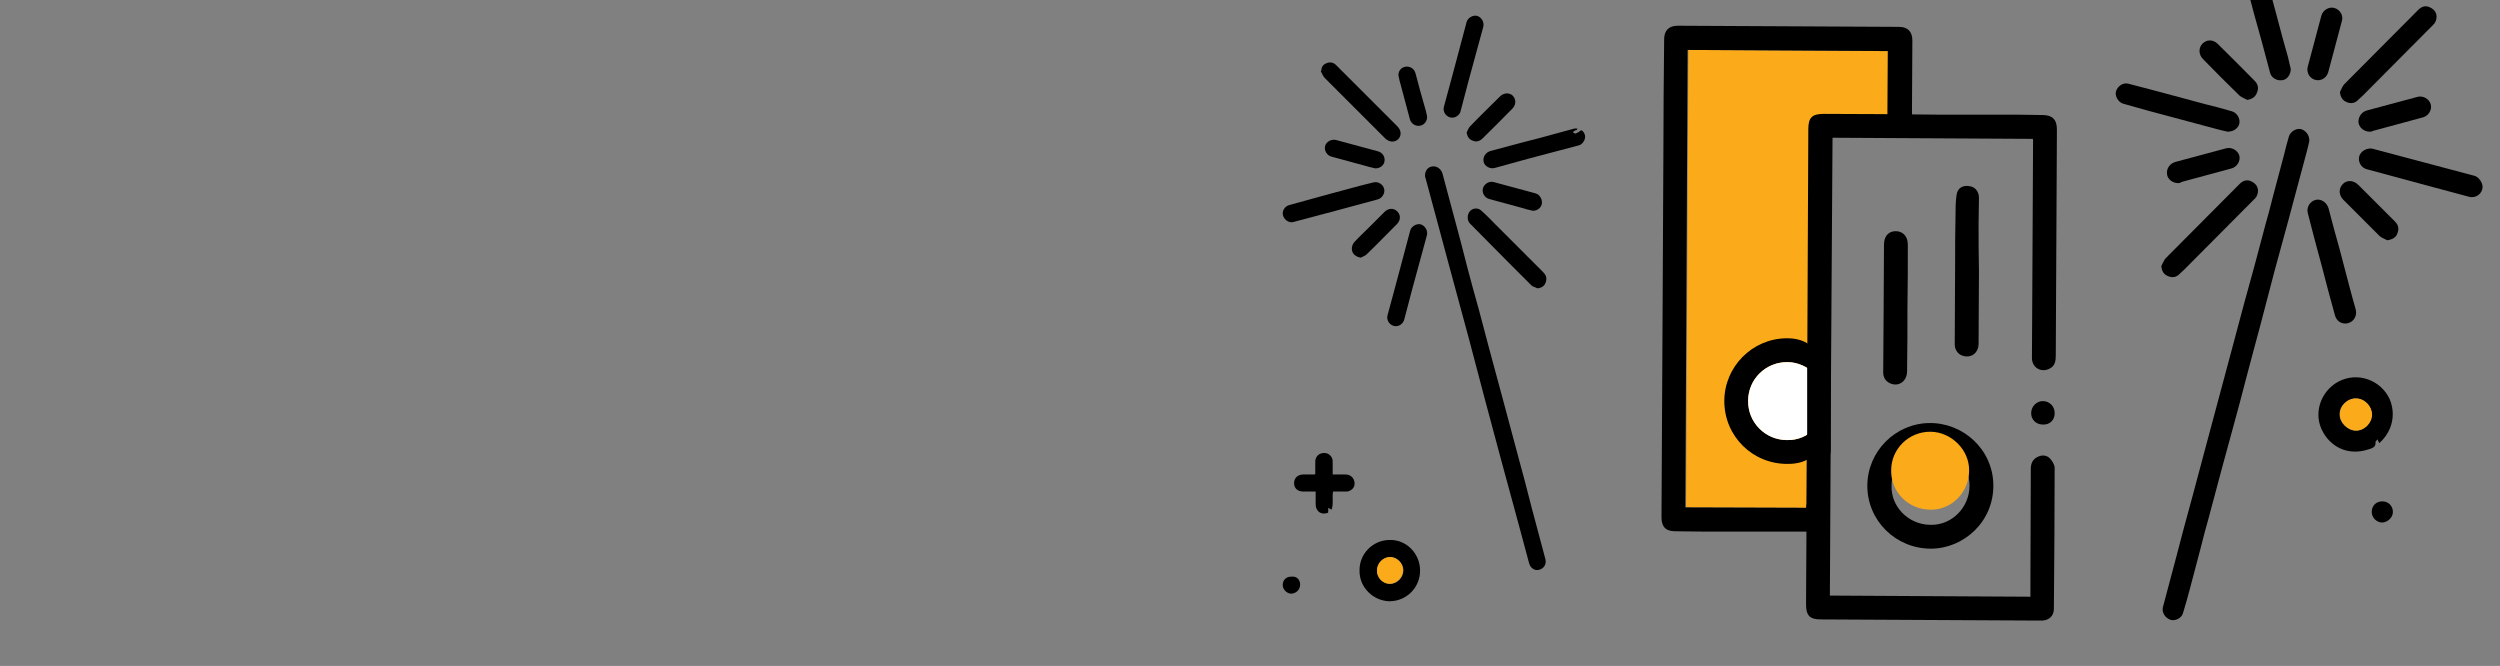 <?xml version="1.0" encoding="utf-8"?>
<!-- Generator: Adobe Illustrator 21.1.0, SVG Export Plug-In . SVG Version: 6.00 Build 0)  -->
<svg version="1.1" id="Layer_1" xmlns="http://www.w3.org/2000/svg" xmlns:xlink="http://www.w3.org/1999/xlink" x="0px" y="0px"
	 viewBox="0 0 660.7 176" style="enable-background:new 0 0 660.7 176;" xml:space="preserve">
<rect x="0" y="0" width="660.7" height="176" fill="#808080" stroke="none"/>
<style type="text/css">
	.st0{fill:#FBAA19;}
	.st1{fill:#FFFFFF;}
</style>
<path class="st0" d="M482.1,30.1c10.1,0,5.3,0.1,15.4,0.2c0.5,0,1,0,1.5,0c0-5.7,0.1-11.2,0.1-16.8c-17.7-0.1-35.3-0.2-52.9-0.3
	c-0.2,40.4-0.4,80.6-0.6,120.9c5.7,0,26.3,0.1,31.9,0.1c0-0.5,0.1-0.9,0.1-1.2c0.1-10.7,1.1-21.3,1.2-32c0.1-22.3-0.8-44.6-0.7-66.9
	"/>
<path d="M455.7,106c0-9.1,7.4-16.5,16.4-16.6c8.9-0.1,10.4,7.3,10.6,16.6c0.2,9.9-1.6,16.6-10.2,16.6
	C463.2,122.7,455.7,115.3,455.7,106z M472.2,116.3c5.8,0.2,10.4-4.7,10.4-10.3c0.1-5.5-4.7-10.2-10.1-10.3
	c-5.8-0.1-10.5,4.5-10.5,10.2C461.9,111.6,466.5,116.2,472.2,116.3z"/>
<g id="Cay7dE_1_">
	<g>
		<path d="M483.6,157.4c17.7,0.1,35.2,0.2,53,0.3c0-1.5,0-3,0-4.4c0-9.8,0.1-19.6,0.1-29.4c0-1.4,0.5-2.5,1.7-3.1
			c1.1-0.6,2.4-0.6,3.3,0.3c0.6,0.6,1.3,1.7,1.3,2.5c0,12.4-0.1,24.9-0.2,37.3c0,1.8-1.2,3-3,3.1c-0.5,0-1,0-1.4,0
			c-19.1-0.1-38.1-0.2-57.2-0.3c-2.9,0-3.9-1-3.9-4c0-5.8,0.1-11.6,0.1-17.4c0-0.5,0-1,0-1.8c-1.8,0-18.5,0-20.3,0
			c-4.8,0-9.6,0-14.4-0.1c-2.5,0-3.6-1.2-3.6-3.7c0.1-18.8,0.2-37.6,0.3-56.4c0.1-13.3,0.1-26.6,0.2-39.9c0-10,0.1-20,0.2-30
			c0-2.4,1.3-3.6,3.6-3.6c19.5,0.1,39,0.2,58.5,0.3c2.3,0,3.5,1.3,3.5,3.6c0,5.9-0.1,11.9-0.1,17.8c0,0.6,0,1.1,0,1.8
			c2.5,0,19.7,0,22,0c4.2,0,8.3,0,12.5,0.1c2.6,0,3.8,1.2,3.8,3.8c-0.1,19.9-0.2,39.9-0.3,59.8c0,1.4-0.2,2.7-1.6,3.4
			c-2.2,1.2-4.7-0.2-4.7-2.8c0-6,0.1-12,0.1-17.9c0.1-13.2,0.1-26.4,0.2-39.6c0-0.1,0-0.2-0.1-0.4c-17.6-0.1-35.2-0.2-52.9-0.3
			C484,76.7,483.8,117,483.6,157.4z M446,13.2c-0.2,40.4-0.4,80.6-0.6,120.9c5.7,0,26.3,0.1,31.9,0.1c0-0.5,0.1-0.9,0.1-1.2
			c0.1-10.7,0.1-21.3,0.2-32c0.1-22.3,0.2-44.6,0.3-66.9c0-3,1-4,4-4c10.1,0,20.3,0.1,30.4,0.2c0.5,0-14,0-13.5,0
			c0-5.7,0.1-11.2,0.1-16.8C481.2,13.4,463.6,13.3,446,13.2z"/>
		<path d="M493.5,128.4c0-9.1,7.4-16.5,16.4-16.6c8.9-0.1,16.7,6.9,16.9,16.2c0.2,9.9-7.9,17-16.5,17
			C501,145,493.5,137.6,493.5,128.4z M510.1,138.7c5.8,0.2,10.4-4.7,10.4-10.3c0.1-5.5-4.7-10.2-10.1-10.3
			c-5.8-0.1-10.5,4.5-10.5,10.2C499.7,133.9,504.3,138.6,510.1,138.7z"/>
		<path d="M523,71.7c0,6.4-0.1,12.7-0.1,19.1c0,2.4-1.8,3.8-3.9,3.3c-1.4-0.3-2.4-1.5-2.4-3.1c0-7.1,0.1-14.3,0.1-21.4
			c0-4.1,0-8.1,0.1-12.2c0-2,0-4.1,0.3-6c0.3-1.8,1.7-2.5,3.4-2.2c1.5,0.2,2.5,1.4,2.5,3.1c0,2.2-0.1,4.5-0.1,6.7
			C522.9,63.3,522.9,67.5,523,71.7C522.9,71.7,523,71.7,523,71.7z"/>
		<path d="M504.1,81.3c0,5.6,0,11.2-0.1,16.8c0,2.8-2.4,4.3-4.7,3.1c-1.3-0.7-1.7-1.9-1.6-3.3c0-4.9,0.1-9.7,0.1-14.6
			c0-6.2,0.1-12.4,0.1-18.6c0-2.2,1.1-3.5,2.9-3.6c2-0.1,3.4,1.3,3.4,3.5C504.2,70.1,504.2,75.7,504.1,81.3z"/>
		<path d="M539.9,112.2c-1.9,0-3.2-1.4-3.1-3.2c0.1-1.7,1.5-3,3.1-3c1.8,0,3.2,1.5,3.1,3.3C543,111,541.7,112.3,539.9,112.2z"/>
	</g>
</g>
<path class="st0" d="M510,134.7c5.8,0.2,10.4-4.7,10.4-10.3c0.1-5.5-4.7-10.2-10.1-10.3c-5.8-0.1-10.5,4.5-10.5,10.2
	C499.7,130,504.3,134.6,510,134.7z"/>
<path class="st1" d="M472.2,116.3c5.8,0.2,10.4-4.7,10.4-10.3c0.1-5.5-4.7-10.2-10.1-10.3c-5.8-0.1-10.5,4.5-10.5,10.2
	C461.9,111.6,466.5,116.3,472.2,116.3z"/>
<path d="M480.7,122.2L480.7,122.2c-1.7,0-3.1-1.4-3.1-3.1V93.4c0-1.7,1.4-3.1,3.1-3.1l0,0c1.7,0,3.1,1.4,3.1,3.1v25.7
	C483.8,120.8,482.4,122.2,480.7,122.2z"/>
<path d="M376.6,46.4c0-1.3,0.8-2.3,1.9-2.4c1.2-0.2,2.3,0.6,2.7,1.8c1,3.7,2,7.4,3,11.2c1.3,4.7,2.5,9.4,3.7,14.1
	c0.9,3.5,1.9,7,2.9,10.6c0.9,3.4,1.8,6.8,2.7,10.2c1.2,4.6,2.5,9.1,3.7,13.7c1.4,5.1,2.7,10.2,4.1,15.3c1.2,4.4,2.4,8.9,3.5,13.3
	c1.2,4.5,2.4,9,3.6,13.5c0.4,1.4-0.4,2.6-1.7,2.9c-1.1,0.3-2.3-0.5-2.6-1.8c-1.4-5.1-2.7-10.2-4.1-15.2c-1.1-4.2-2.3-8.3-3.4-12.5
	c-1.4-5.1-2.7-10.2-4.1-15.3c-1.4-5.4-2.9-10.9-4.3-16.3c-1.2-4.4-2.4-8.9-3.6-13.3c-1.4-5-2.7-10.1-4.1-15.2
	c-1.3-4.7-2.5-9.4-3.8-14.1C376.6,46.8,376.6,46.5,376.6,46.4z"/>
<path d="M359.3,150.8c-0.1-4.4,3.5-8.1,8-8.1c4.4-0.1,8,3.6,8,8.1c0,4.5-3.6,8.1-8.1,8.1C362.9,158.8,359.2,155.2,359.3,150.8z
	 M363.9,150.8c0,1.9,1.6,3.5,3.5,3.5c1.9,0,3.5-1.7,3.5-3.6c0-1.9-1.7-3.5-3.5-3.5C365.4,147.3,363.9,148.9,363.9,150.8z"/>
<path d="M406.3,76.2c-0.5-0.3-1.2-0.4-1.6-0.8c-5-5-10-10-15-15.1c-0.4-0.4-0.8-0.8-1.2-1.2c-0.8-0.8-0.8-2.3-0.1-3.2
	c0.7-0.9,2.1-1.1,3-0.3c1.4,1.2,2.6,2.5,3.9,3.8c4.2,4.2,8.4,8.4,12.5,12.5c0.8,0.8,1.1,1.6,0.7,2.7
	C408.2,75.6,407.4,76.1,406.3,76.2z"/>
<path d="M349.2,18.7c0-1,0.5-1.7,1.4-2c0.9-0.4,1.9-0.2,2.6,0.6c1.5,1.5,3,3,4.5,4.5c3.9,3.9,7.7,7.7,11.6,11.6
	c1.1,1.1,1.1,2.5,0.2,3.4c-1,0.9-2.3,0.8-3.4-0.2c-5.3-5.3-10.7-10.7-16-16c-0.5-0.5-0.7-1.2-1-1.7C349,18.8,349.1,18.7,349.2,18.7z
	"/>
<path d="M339,56.4c0-1,0.7-1.9,1.7-2.2c3.6-1,7.3-2,10.9-3c3.8-1,7.6-2.1,11.4-3c1.2-0.3,2.5,0.5,2.8,1.7c0.3,1.1-0.5,2.5-1.7,2.8
	c-3.7,1-7.4,2-11.1,3c-3.8,1-7.6,2-11.3,3C340.5,59,339,57.8,339,56.4z"/>
<path d="M368.9,86.2c-1.5,0-2.6-1.5-2.2-2.9c1.2-4.3,2.3-8.6,3.5-13c0.8-3.1,1.7-6.3,2.5-9.4c0.3-1.1,1.7-1.9,2.8-1.6
	c1.2,0.4,1.9,1.7,1.6,2.9c-1.3,4.8-2.6,9.6-3.9,14.3c-0.7,2.7-1.4,5.3-2.1,8C370.8,85.5,369.9,86.2,368.9,86.2z"/>
<path d="M416.8,34.3c-0.2,0.1-0.4,0.1-0.6,0.2c-0.2,0.1-0.4,0.3-0.5,0.5c0.2,0.1,0.5,0.3,0.7,0.3c0.5-0.2,1-0.5,1.5-0.9
	c0.6,0.3,1.1,1.1,1,2c-0.1,0.8-0.8,1.8-1.6,2c-4.5,1.2-9.1,2.4-13.6,3.6c-2.9,0.8-5.8,1.6-8.7,2.4c-1.2,0.3-2.6-0.4-2.9-1.6
	c-0.3-1.3,0.5-2.5,1.8-2.9c3-0.8,6-1.6,9-2.4c2.8-0.7,5.5-1.4,8.3-2.2c1.6-0.4,3.2-0.9,4.8-1.3c0.3-0.1,0.6,0,0.9,0
	C416.8,34.1,416.8,34.2,416.8,34.3z"/>
<path d="M351,135.5c-1.8,0.7-3.3-0.3-3.3-2.3c0-1,0-2.1,0-3.3c-1.2,0-2.2,0-3.3,0c-1.5,0-2.4-0.9-2.4-2.2c0-1.4,1-2.3,2.4-2.3
	c1,0,2,0,3,0c0.1,0,0.1-0.1,0.2-0.1c0-1.1,0-2.2,0-3.3c0-1.1,0.7-2,1.7-2.2c1.2-0.3,2.2,0.2,2.7,1.2c0.2,0.4,0.2,0.8,0.2,1.2
	c0,1,0,2,0,3.2c1.2,0,2.3,0,3.4,0c1.2,0,2,0.7,2.3,1.7c0.3,1.1-0.1,2.1-1.2,2.6c-0.3,0.2-0.7,0.2-1.1,0.2c-1.1,0-2.2,0-3.3,0
	c-0.3,1.6,0.2,3.2-0.4,4.8c-0.3-0.2-0.5-0.3-0.9-0.5C351.1,134.7,351,135.1,351,135.5z"/>
<path d="M371.8,17.6c1.1,0,2,0.7,2.3,1.8c0.8,3,1.6,6.1,2.5,9.1c0.2,0.7,0.4,1.4,0.5,2c0.3,1.2-0.6,2.5-1.7,2.7
	c-1.2,0.3-2.5-0.5-2.8-1.7c-0.8-3-1.6-6-2.4-9c-0.2-0.7-0.4-1.4-0.5-2C369.2,19,370.3,17.6,371.8,17.6z"/>
<path d="M359.6,68.1c-1-0.2-1.9-0.7-2.2-1.6c-0.3-0.9-0.1-1.8,0.6-2.6c1.3-1.4,2.7-2.7,4-4c1.3-1.3,2.6-2.6,3.9-3.9
	c1-1,2.4-1.1,3.4-0.1c0.9,0.9,0.9,2.3-0.1,3.3c-2.7,2.7-5.3,5.4-8,8C360.8,67.6,360.2,67.8,359.6,68.1z"/>
<path d="M363.5,44.5c-0.7-0.2-1.5-0.3-2.4-0.6c-3.1-0.8-6.1-1.7-9.2-2.5c-1.2-0.3-2-1.6-1.7-2.8c0.3-1.2,1.7-1.9,2.9-1.6
	c3.7,1,7.4,2,11.1,3c1.1,0.3,1.9,1.4,1.7,2.6C365.8,43.6,364.8,44.5,363.5,44.5z"/>
<path d="M405.1,55.7c-0.7-0.2-1.5-0.3-2.3-0.6c-3.1-0.8-6.1-1.7-9.2-2.5c-1.2-0.3-2-1.6-1.7-2.8c0.3-1.2,1.7-2,2.8-1.7
	c3.7,1,7.4,2,11.1,3c1.1,0.3,1.8,1.5,1.7,2.6C407.4,54.8,406.4,55.7,405.1,55.7z"/>
<path d="M387.6,35c0.3-0.5,0.5-1.2,0.9-1.6c2.6-2.7,5.3-5.3,7.9-7.9c1-1,2.5-1.1,3.4-0.2c0.9,0.9,0.9,2.4-0.1,3.4
	c-2.6,2.7-5.3,5.3-7.9,7.9c-0.7,0.7-1.7,1-2.5,0.6C388.3,36.9,387.8,36.2,387.6,35z"/>
<path d="M343.6,154.5c0,1.3-1,2.3-2.3,2.4c-1.2,0-2.3-1.1-2.3-2.3c0-1.3,0.9-2.2,2.2-2.2C342.6,152.2,343.6,153.1,343.6,154.5z"/>
<path d="M229-93.2c-0.7-1.1-1.3-1.8-1.5-2.6c-0.1-0.3,0.7-0.9,1-1.3c0.6,0.7,1.3,1.5,1.7,2.2C230.3-94.7,229.6-94.1,229-93.2z"/>
<path class="st0" d="M363.9,150.8c0-1.9,1.5-3.5,3.4-3.6c1.8,0,3.5,1.6,3.5,3.5c0,1.9-1.6,3.5-3.5,3.6
	C365.5,154.3,363.9,152.8,363.9,150.8z"/>
<path d="M383.8,31.1c-1.5,0-2.6-1.5-2.2-2.9c1.2-4.3,2.3-8.6,3.5-13c0.8-3.1,1.7-6.3,2.5-9.4c0.3-1.1,1.7-1.9,2.8-1.6
	c1.2,0.4,1.9,1.7,1.6,2.9c-1.3,4.8-2.6,9.6-3.9,14.3c-0.7,2.7-1.4,5.3-2.1,8C385.8,30.3,384.8,31.1,383.8,31.1z"/>
<g>
	<path d="M610.3,37.3c-0.2,0.8-0.4,1.9-0.7,2.9c-1.6,6.1-3.3,12.2-4.9,18.3c-1.2,4.3-2.3,8.5-3.5,12.8c-1.3,4.9-2.6,9.9-3.9,14.9
		c-1.1,4.2-2.3,8.4-3.4,12.7c-1.3,5-2.6,10-4,15c-0.9,3.3-1.8,6.6-2.7,9.9c-1.2,4.4-2.3,8.7-3.5,13.1c-0.7,2.5-1.4,5-2,7.5
		c-1,3.7-1.9,7.3-2.9,11c-0.6,2.2-1.2,4.5-1.9,6.7c-0.4,1.3-2.1,2.1-3.3,1.7c-1.4-0.5-2.3-1.9-2-3.3c1.1-4.1,2.2-8.3,3.3-12.4
		c1.5-5.7,3-11.5,4.6-17.2c0.9-3.4,1.8-6.7,2.7-10.1c1.4-5.1,2.7-10.2,4.1-15.3c1.1-4.1,2.2-8.2,3.3-12.3c1.2-4.4,2.3-8.7,3.5-13.1
		c0.9-3.3,1.8-6.5,2.7-9.8c1-3.6,1.9-7.3,2.9-10.9c0.7-2.5,1.4-5,2-7.5c1-3.6,1.9-7.3,2.9-10.9c0.4-1.6,0.8-3.3,1.3-4.9
		c0.4-1.3,1.8-2.2,3.1-2C609.3,34.4,610.4,35.7,610.3,37.3z"/>
	<path d="M628.8,117.1c-0.2-0.3-0.3-0.6-0.5-1c-0.2,0.4-0.5,0.5-0.5,0.7c0.2,1.5-1.1,1.7-2,2c-4.6,1.5-9.2-0.1-11.7-4.3
		c-3-4.9-0.9-11,3.8-13.6c5.2-2.8,11.3-0.4,13.6,4.5C633.2,109.3,632.4,113.9,628.8,117.1z M622.6,105.3c-2.3,0-4.3,2-4.3,4.2
		c0,2.2,2.1,4.3,4.3,4.3s4.2-2,4.2-4.3C626.8,107.3,624.9,105.3,622.6,105.3z"/>
	<path d="M571.2,70.3c0.4-0.7,0.6-1.4,1.1-2c6.5-6.6,13.1-13.1,19.6-19.7c1-1,2.1-1.2,3.2-0.6c1.2,0.6,1.8,1.6,1.6,2.9
		c-0.1,0.6-0.4,1.3-0.9,1.7c-6.2,6.2-12.3,12.4-18.5,18.6c-0.5,0.5-1,0.9-1.5,1.4c-0.9,0.8-2,0.8-3,0.3
		C571.9,72.5,571.3,71.7,571.2,70.3z"/>
	<path d="M619.8,85.5c-1.3,0-2.3-0.8-2.7-2.1c-1.2-4.4-2.4-8.7-3.5-13.1c-1.3-4.7-2.5-9.3-3.7-14c-0.4-1.5,0.6-3.2,2.2-3.5
		c1.4-0.3,2.9,0.8,3.3,2.3c0.9,3.6,1.9,7.1,2.9,10.7c0.9,3.4,1.8,6.9,2.7,10.3c0.5,2,1.1,3.9,1.6,5.8
		C623,83.8,621.7,85.5,619.8,85.5z"/>
	<path d="M656.1,49.3c0,1.9-1.8,3.2-3.6,2.7c-6.1-1.6-12.2-3.3-18.2-4.9c-3-0.8-5.9-1.6-8.9-2.4c-1.4-0.4-2.3-2-1.9-3.4
		c0.4-1.4,2.1-2.3,3.5-2c5.3,1.4,10.6,2.8,15.8,4.2c3.8,1,7.5,2,11.3,3C655.1,46.9,656,48.1,656.1,49.3z"/>
	<path d="M605.4,18.2c0,1.6-1,2.9-2.3,3c-1.5,0.2-2.9-0.7-3.2-2.1c-1.4-5.3-2.8-10.6-4.3-15.8c-1-3.8-2-7.6-3-11.4
		c-0.4-1.4,0.6-2.9,2.1-3.3c1.2-0.4,2.9,0.6,3.3,1.8c1.3,4.7,2.5,9.5,3.8,14.2c0.9,3.5,1.9,7.1,2.9,10.6
		C604.9,16.3,605.2,17.3,605.4,18.2z"/>
	<path d="M588.7,34.8c-0.8-0.2-1.9-0.4-2.9-0.7c-6.1-1.6-12.2-3.3-18.3-4.9c-2.1-0.6-4.3-1.2-6.4-1.8c-1.3-0.4-2.2-2-1.9-3.2
		c0.4-1.4,1.8-2.4,3.2-2.1c2.3,0.6,4.6,1.2,6.9,1.8c4.4,1.2,8.9,2.4,13.4,3.6c2.4,0.6,4.8,1.2,7.1,1.9c1.4,0.4,2.3,1.9,2,3.3
		C591.5,33.9,590.3,34.8,588.7,34.8z"/>
	<path d="M630.9,63.5c-0.7-0.4-1.4-0.6-2-1.1c-3.2-3.2-6.4-6.4-9.6-9.6c-1.2-1.2-1.3-2.9-0.2-4.1c1.1-1.2,2.8-1.1,4.1,0.1
		c3.2,3.2,6.4,6.4,9.7,9.7c0.9,0.9,1.2,1.9,0.7,3.1C633.3,62.7,632.3,63.3,630.9,63.5z"/>
	<path d="M593.9,26.4c-0.7-0.4-1.4-0.6-2-1.1c-3.3-3.2-6.5-6.4-9.7-9.7c-1.2-1.2-1.2-3-0.1-4.1c1.1-1.1,2.8-1.1,4,0.1
		c3.3,3.2,6.5,6.5,9.7,9.7c0.9,0.9,1.2,1.9,0.7,3.1C596.1,25.6,595.2,26.2,593.9,26.4z"/>
	<path d="M612.6,21.2c-1.9,0-3.2-1.8-2.7-3.6c1.2-4.5,2.4-9,3.6-13.5c0.4-1.4,2-2.4,3.4-2c1.5,0.4,2.5,2,2,3.5
		c-1.2,4.5-2.4,9-3.6,13.5C614.9,20.4,613.8,21.2,612.6,21.2z"/>
	<path d="M626.3,34.8c-1.6,0-2.8-1.1-3-2.4c-0.1-1.5,0.8-2.8,2.2-3.2c4.5-1.2,8.9-2.4,13.4-3.6c1.4-0.4,3.1,0.5,3.5,2
		c0.4,1.4-0.6,3-2,3.4c-4.4,1.2-8.8,2.4-13.3,3.6C626.8,34.8,626.5,34.8,626.3,34.8z"/>
	<path d="M575.7,48.4c-1.6,0-2.9-1.1-3-2.4c-0.2-1.5,0.8-2.8,2.2-3.2c4.4-1.2,8.9-2.4,13.4-3.6c1.4-0.4,3.1,0.5,3.5,1.9
		c0.4,1.4-0.6,3-2,3.4c-4.4,1.2-8.8,2.4-13.3,3.6C576.2,48.4,575.8,48.4,575.7,48.4z"/>
	<path d="M629.6,132.5c1.6,0,2.8,1.2,2.8,2.8c0,1.4-1.3,2.7-2.8,2.8c-1.5,0-2.8-1.3-2.8-2.8C626.8,133.6,628,132.5,629.6,132.5z"/>
	<path class="st0" d="M622.6,105.3c2.3,0,4.2,2,4.3,4.2c0,2.3-2,4.3-4.2,4.3s-4.4-2.1-4.3-4.3C618.3,107.3,620.3,105.3,622.6,105.3z
		"/>
	<path d="M618.4,24.3c0.4-0.7,0.6-1.4,1.1-2c6.5-6.6,13.1-13.1,19.6-19.7c1-1,2.1-1.2,3.2-0.6c1.2,0.6,1.8,1.6,1.6,2.9
		c-0.1,0.6-0.4,1.3-0.9,1.7c-6.2,6.2-12.3,12.4-18.5,18.6c-0.5,0.5-1,0.9-1.5,1.4c-0.9,0.8-2,0.8-3,0.3
		C619.1,26.5,618.5,25.6,618.4,24.3z"/>
</g>
</svg>
